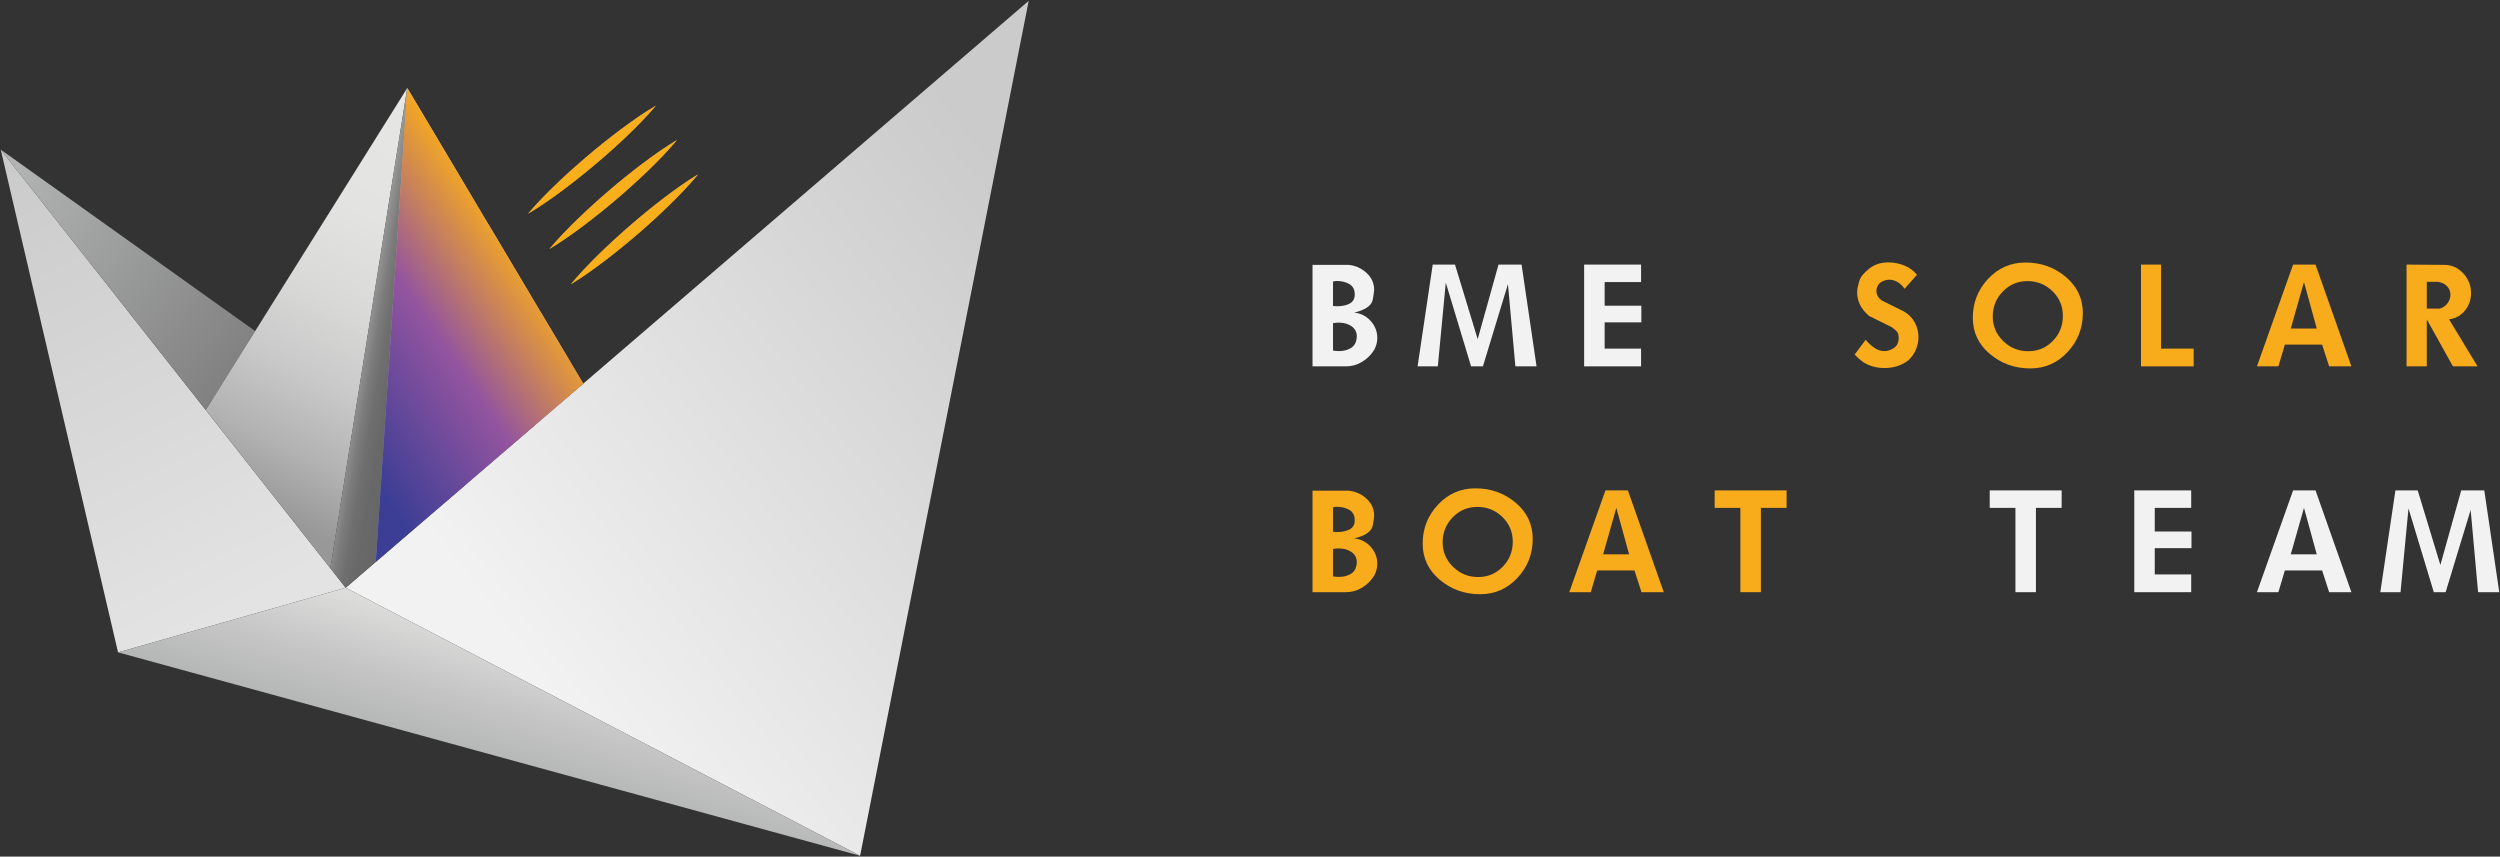 <svg width="1824" height="625" viewBox="0 0 1824 625" fill="none" xmlns="http://www.w3.org/2000/svg">
<rect x="0" y="0" width="1824" height="625" fill="#333333" stroke="none"/>
<path d="M1002.67 255.157C1000.4 258.837 997.436 261.78 993.791 263.987C990.144 266.195 986.248 267.299 982.101 267.299H957.618V193.247H984.108C989.191 193.849 993.54 195.84 997.152 199.217C1000.76 202.596 1002.57 206.692 1002.57 211.509C1002.57 212.446 1002.24 214.787 1001.57 218.533C1000.9 222.28 997.486 225.155 991.333 227.162L988.021 228.065C992.903 228.601 996.934 230.658 1000.11 234.236C1003.29 237.815 1004.88 241.947 1004.88 246.628C1004.88 249.572 1004.14 252.415 1002.67 255.157ZM988.423 214.82C988.423 211.343 987.134 208.834 984.559 207.295C981.983 205.757 978.756 204.986 974.877 204.986L972.569 205.388V223.249C973.237 223.316 973.823 223.366 974.325 223.399C974.827 223.434 975.278 223.449 975.679 223.449C979.224 223.449 982.234 222.797 984.71 221.493C987.184 220.188 988.423 217.965 988.423 214.82ZM989.727 247.531C989.86 246.596 989.927 245.926 989.927 245.525C989.927 242.314 988.656 239.822 986.115 238.049C983.572 236.277 980.496 235.39 976.884 235.39C976.146 235.39 975.529 235.407 975.027 235.441C974.525 235.475 973.706 235.591 972.569 235.791V255.76C973.839 256.028 975.311 256.161 976.984 256.161C980.128 256.161 982.904 255.476 985.312 254.104C987.72 252.734 989.191 250.542 989.727 247.531Z" fill="#F2F2F2"/>
<path d="M1121.07 267.299H1105.62L1100.2 207.295L1081.94 267.299H1073.31L1054.85 206.19L1049.03 267.299H1034.28L1045.31 193.046L1061.57 193.048L1078.12 247.467L1093.31 193.058L1110.15 193.046L1121.07 267.299Z" fill="#F2F2F2"/>
<path d="M1197.53 235.19H1170.74V254.355H1197.33V267.299H1155.79V193.046H1197.33V205.789H1170.74V223.048H1197.53V235.19Z" fill="#F2F2F2"/>
<path d="M1504.18 370.539H1485.41V432.048H1470.46V370.539H1451.7V357.796H1504.18L1504.18 370.539Z" fill="#F2F2F2"/>
<path d="M1598.9 399.939H1572.11V419.104H1598.7V432.048H1557.16V357.796H1598.7V370.539H1572.11V387.798H1598.9V399.939Z" fill="#F2F2F2"/>
<path d="M1715.59 432.048H1699.34L1694.22 416.194H1667.03L1662.31 432.048H1646.66L1673.05 357.796H1689.41L1715.59 432.048ZM1690.31 404.454L1680.98 370.539L1671.34 404.454H1690.31Z" fill="#F2F2F2"/>
<path d="M1823.46 432.048H1808.01L1802.59 372.044L1784.33 432.048H1775.7L1757.24 370.94L1751.42 432.048H1736.67L1747.7 357.796L1763.96 357.797L1780.5 412.217L1795.7 357.807L1812.54 357.796L1823.46 432.048Z" fill="#F2F2F2"/>
<path d="M1398.62 200.472L1389.59 210.706C1388.18 208.634 1386.51 207.011 1384.57 205.84C1382.63 204.67 1380.59 204.084 1378.45 204.084C1376.04 204.084 1373.77 204.853 1371.62 206.392C1369.88 208.132 1369.02 210.104 1369.02 212.311C1369.02 214.921 1370.32 217.228 1372.93 219.235L1388.98 227.162C1392.46 229.169 1395.12 231.846 1396.96 235.189C1398.8 238.535 1399.72 242.147 1399.72 246.026C1399.72 249.171 1399.07 252.247 1397.76 255.258C1396.46 258.267 1394.54 260.911 1391.99 263.184C1387.11 266.731 1381.42 268.503 1374.94 268.503C1368.98 268.503 1363.7 266.998 1359.08 263.987C1356.87 262.382 1354.9 260.61 1353.16 258.669L1361.19 247.933C1363.26 250.408 1365.44 252.397 1367.71 253.903C1369.98 255.408 1372.39 256.161 1374.94 256.161C1376.81 256.161 1378.71 255.626 1380.66 254.556C1383.73 253.017 1385.27 250.408 1385.27 246.728C1385.27 244.521 1384.89 242.983 1384.12 242.113C1383.35 241.244 1382.61 240.542 1381.91 240.006C1381.21 239.471 1380.66 239.037 1380.25 238.701L1363.6 230.474C1357.84 225.523 1354.97 219.805 1354.97 213.315C1354.97 212.713 1355.02 211.978 1355.12 211.107C1355.22 210.239 1355.65 208.333 1356.42 205.388C1357.19 202.445 1359.55 199.385 1363.5 196.207C1367.44 193.03 1372.16 191.44 1377.65 191.44C1381.73 191.44 1385.62 192.193 1389.34 193.698C1393.05 195.203 1396.14 197.461 1398.62 200.472Z" fill="#F9AC1B"/>
<path d="M1519.63 228.467C1519.63 239.439 1515.92 248.903 1508.49 256.863C1501.07 264.824 1492 268.804 1481.3 268.804C1470.06 268.804 1460.26 265.309 1451.9 258.318C1443.53 251.329 1439.36 242.515 1439.36 231.878C1439.36 220.908 1443.07 211.443 1450.49 203.481C1457.92 195.521 1467.01 191.541 1477.79 191.541C1489.09 191.541 1498.89 195.037 1507.19 202.026C1515.48 209.018 1519.63 217.83 1519.63 228.467ZM1505.08 230.474C1505.08 223.384 1502.55 217.379 1497.5 212.462C1492.45 207.546 1486.38 205.087 1479.29 205.087C1472.2 205.087 1466.2 207.613 1461.28 212.663C1456.36 217.715 1453.91 223.785 1453.91 230.875C1453.91 237.899 1456.45 243.886 1461.53 248.836C1466.61 253.787 1472.7 256.261 1479.79 256.261C1486.88 256.261 1492.87 253.753 1497.75 248.735C1502.64 243.719 1505.08 237.632 1505.08 230.474Z" fill="#F9AC1B"/>
<path d="M1600.5 267.299H1562.07V193.046H1576.72V254.355H1600.5L1600.5 267.299Z" fill="#F9AC1B"/>
<path d="M1715.59 267.299H1699.34L1694.22 251.444H1667.03L1662.31 267.299H1646.66L1673.05 193.046H1689.41L1715.59 267.299ZM1690.31 239.705L1680.98 205.789L1671.34 239.705H1690.31Z" fill="#F9AC1B"/>
<path d="M1807.61 267.299H1789.65L1770.58 232.982V267.299H1755.83V193.046L1783.32 193.247C1788.74 193.247 1793.36 195.311 1797.17 199.437C1800.98 203.564 1802.89 208.389 1802.89 213.912C1802.89 216.242 1802.49 218.572 1801.69 220.902C1800.42 224.231 1798.49 226.976 1795.92 229.14C1793.34 231.303 1790.31 232.584 1786.84 232.983L1807.61 267.299ZM1783.53 207.295C1781.85 206.358 1780.15 205.789 1778.41 205.589H1770.58V225.155H1780.11C1782.39 224.487 1784.24 223.198 1785.68 221.292C1787.12 219.386 1787.84 217.329 1787.84 215.121C1787.84 213.583 1787.49 212.145 1786.79 210.807C1786.08 209.469 1785 208.298 1783.53 207.295Z" fill="#F9AC1B"/>
<path d="M1002.67 419.906C1000.4 423.586 997.436 426.529 993.791 428.736C990.144 430.944 986.248 432.048 982.101 432.048H957.618V357.996H984.108C989.191 358.599 993.54 360.589 997.152 363.967C1000.76 367.345 1002.57 371.441 1002.57 376.258C1002.57 377.195 1002.24 379.536 1001.57 383.282C1000.9 387.029 997.486 389.904 991.333 391.911L988.021 392.814C992.903 393.35 996.934 395.407 1000.11 398.985C1003.29 402.564 1004.88 406.696 1004.88 411.378C1004.88 414.322 1004.14 417.164 1002.67 419.906ZM988.423 379.569C988.423 376.092 987.134 373.584 984.559 372.044C981.983 370.506 978.756 369.736 974.877 369.736L972.569 370.138V387.998C973.237 388.066 973.823 388.115 974.325 388.149C974.827 388.184 975.278 388.199 975.679 388.199C979.224 388.199 982.234 387.547 984.71 386.242C987.184 384.938 988.423 382.715 988.423 379.569ZM989.727 412.28C989.86 411.345 989.927 410.675 989.927 410.273C989.927 407.063 988.656 404.571 986.115 402.799C983.572 401.026 980.496 400.14 976.884 400.14C976.146 400.14 975.529 400.156 975.027 400.189C974.525 400.224 973.706 400.34 972.569 400.541V420.509C973.839 420.777 975.311 420.91 976.984 420.91C980.128 420.91 982.904 420.225 985.312 418.853C987.72 417.483 989.191 415.291 989.727 412.28Z" fill="#F9AC1B"/>
<path d="M1118.26 393.216C1118.26 404.187 1114.55 413.652 1107.13 421.612C1099.7 429.574 1090.64 433.553 1079.93 433.553C1068.69 433.553 1058.89 430.059 1050.53 423.067C1042.17 416.078 1037.99 407.264 1037.99 396.628C1037.99 385.657 1041.7 376.192 1049.13 368.23C1056.55 360.271 1065.65 356.29 1076.42 356.29C1087.73 356.29 1097.53 359.786 1105.82 366.776C1114.11 373.766 1118.26 382.58 1118.26 393.216ZM1103.71 395.223C1103.71 388.133 1101.19 382.128 1096.14 377.212C1091.09 372.295 1085.02 369.836 1077.93 369.836C1070.84 369.836 1064.83 372.362 1059.92 377.412C1055 382.464 1052.54 388.534 1052.54 395.624C1052.54 402.647 1055.08 408.636 1060.17 413.585C1065.25 418.536 1071.34 421.011 1078.43 421.011C1085.52 421.011 1091.51 418.502 1096.39 413.484C1101.27 408.468 1103.71 402.382 1103.71 395.223Z" fill="#F9AC1B"/>
<path d="M1213.89 432.048H1197.63L1192.52 416.194H1165.32L1160.61 432.048H1144.95L1171.34 357.796H1187.7L1213.89 432.048ZM1188.6 404.454L1179.27 370.539L1169.64 404.454H1188.6Z" fill="#F9AC1B"/>
<path d="M1303.49 370.539H1284.73V432.048H1269.78V370.539H1251.02V357.796H1303.49L1303.49 370.539Z" fill="#F9AC1B"/>
<g opacity="0.5">
<path d="M385.192 155.969C391.857 148.082 399.058 140.828 406.42 133.766C413.803 126.729 421.397 119.94 429.171 113.366C436.943 106.789 444.904 100.435 453.074 94.329C461.264 88.247 469.619 82.36 478.515 77.113C471.856 85.008 464.658 92.264 457.294 99.324C449.911 106.361 442.318 113.15 434.536 119.716C426.757 126.284 418.796 132.638 410.626 138.743C402.434 144.824 394.081 150.713 385.192 155.969Z" fill="url(#paint0_linear_120_3054)"/>
<path d="M400.797 181.717C407.437 173.778 414.615 166.471 421.955 159.354C429.317 152.261 436.891 145.417 444.646 138.785C452.4 132.151 460.343 125.739 468.497 119.574C476.671 113.432 485.011 107.485 493.895 102.174C487.263 110.12 480.087 117.43 472.745 124.545C465.382 131.637 457.809 138.482 450.046 145.106C442.285 151.731 434.343 158.143 426.188 164.308C418.013 170.448 409.674 176.398 400.797 181.717Z" fill="url(#paint1_linear_120_3054)"/>
<path d="M416.403 207.464C423.016 199.475 430.172 192.114 437.491 184.941C444.831 177.794 452.385 170.894 460.122 164.204C467.857 157.513 475.782 151.043 483.92 144.818C492.078 138.617 500.403 132.61 509.276 127.235C502.669 135.233 495.516 142.597 488.195 149.767C480.854 156.914 473.3 163.815 465.557 170.496C457.814 177.178 449.889 183.649 441.751 189.873C433.591 196.072 425.268 202.082 416.403 207.464Z" fill="url(#paint2_linear_120_3054)"/>
</g>
<path d="M252.207 428.836L86.12 475.957L0.539 109.167L150.104 299.143L241.029 414.64L252.207 428.836Z" fill="url(#paint3_linear_120_3054)"/>
<path d="M186.164 241.553L150.104 299.143L0.539 109.167L186.164 241.553Z" fill="url(#paint4_linear_120_3054)"/>
<path d="M297.118 64.247L241.029 414.641L150.104 299.143L186.164 241.553L297.118 64.247Z" fill="url(#paint5_linear_120_3054)"/>
<path d="M750.539 0.622L627.523 624.371L252.207 428.836L274.204 409.931L339.963 353.424L390.043 310.396L425.536 279.896L750.539 0.622Z" fill="url(#paint6_linear_120_3054)"/>
<path d="M627.523 624.371L86.12 475.957L252.206 428.836L627.523 624.371Z" fill="url(#paint7_linear_120_3054)"/>
<path d="M297.118 64.247L288.725 190.839L281.556 298.993L274.204 409.931L252.207 428.836L241.029 414.641L297.118 64.247Z" fill="url(#paint8_linear_120_3054)"/>
<path d="M339.963 353.424L274.204 409.931L281.556 298.993L327.627 270.144L339.963 353.424Z" fill="url(#paint9_linear_120_3054)"/>
<path d="M425.536 279.896L390.043 310.396L365.82 246.229L394.711 228.132L425.536 279.896Z" fill="url(#paint10_linear_120_3054)"/>
<path d="M394.711 228.132L365.82 246.229L337.546 171.334L356.401 163.799L394.711 228.132Z" fill="url(#paint11_linear_120_3054)"/>
<path d="M314.356 180.603L288.725 190.839L297.119 64.247L314.356 180.603Z" fill="url(#paint12_linear_120_3054)"/>
<path d="M356.401 163.799L337.546 171.334L297.118 64.247L356.401 163.799Z" fill="url(#paint13_linear_120_3054)"/>
<path d="M365.82 246.229L327.626 270.144L314.356 180.603L337.546 171.334L365.82 246.229Z" fill="url(#paint14_linear_120_3054)"/>
<path d="M390.043 310.396L339.963 353.424L327.626 270.143L365.82 246.229L390.043 310.396Z" fill="url(#paint15_linear_120_3054)"/>
<path d="M327.626 270.144L281.556 298.993L288.724 190.839L314.356 180.603L327.626 270.144Z" fill="url(#paint16_linear_120_3054)"/>
<path d="M337.546 171.334L314.356 180.603L297.118 64.247L337.546 171.334Z" fill="url(#paint17_linear_120_3054)"/>
<g style="mix-blend-mode:hard-light">
<path d="M425.538 279.896L390.045 310.396L339.965 353.424L274.206 409.931L281.558 298.993L288.726 190.839L297.12 64.247L356.403 163.798L394.713 228.132L425.538 279.896Z" fill="url(#paint18_linear_120_3054)"/>
</g>
<g style="mix-blend-mode:multiply" opacity="0.7">
<path d="M425.538 279.896L390.045 310.396L339.965 353.424L274.206 409.931L281.558 298.993L288.726 190.839L297.12 64.247L356.403 163.798L394.713 228.132L425.538 279.896Z" fill="url(#paint19_linear_120_3054)"/>
</g>
<g style="mix-blend-mode:multiply">
<path d="M385.192 155.969C391.857 148.082 399.058 140.828 406.42 133.766C413.803 126.729 421.397 119.94 429.171 113.366C436.943 106.789 444.904 100.435 453.074 94.329C461.264 88.247 469.619 82.36 478.515 77.113C471.856 85.008 464.658 92.264 457.294 99.324C449.911 106.361 442.318 113.15 434.536 119.716C426.757 126.284 418.796 132.638 410.626 138.743C402.434 144.824 394.081 150.713 385.192 155.969Z" fill="#F9AE1B"/>
<path d="M400.797 181.717C407.437 173.778 414.615 166.471 421.955 159.354C429.317 152.261 436.891 145.417 444.646 138.785C452.4 132.151 460.343 125.739 468.497 119.574C476.671 113.432 485.011 107.485 493.895 102.174C487.263 110.12 480.087 117.43 472.745 124.545C465.382 131.637 457.809 138.482 450.046 145.106C442.285 151.731 434.343 158.143 426.188 164.308C418.013 170.448 409.674 176.398 400.797 181.717Z" fill="#F9AE1B"/>
<path d="M416.403 207.464C423.016 199.475 430.172 192.114 437.491 184.941C444.831 177.794 452.385 170.894 460.122 164.204C467.857 157.513 475.782 151.043 483.92 144.818C492.078 138.617 500.403 132.61 509.276 127.235C502.669 135.233 495.516 142.597 488.195 149.767C480.854 156.914 473.3 163.815 465.557 170.496C457.814 177.178 449.889 183.649 441.751 189.873C433.591 196.072 425.268 202.082 416.403 207.464Z" fill="#F9AE1B"/>
</g>
<g style="mix-blend-mode:hard-light" opacity="0.5">
<path d="M385.192 155.969C391.857 148.082 399.058 140.828 406.42 133.766C413.803 126.729 421.397 119.94 429.171 113.366C436.943 106.789 444.904 100.435 453.074 94.329C461.264 88.247 469.619 82.36 478.515 77.113C471.856 85.008 464.658 92.264 457.294 99.324C449.911 106.361 442.318 113.15 434.536 119.716C426.757 126.284 418.796 132.638 410.626 138.743C402.434 144.824 394.081 150.713 385.192 155.969Z" fill="#F9AE1B"/>
<path d="M400.797 181.717C407.437 173.778 414.615 166.471 421.955 159.354C429.317 152.261 436.891 145.417 444.646 138.785C452.4 132.151 460.343 125.739 468.497 119.574C476.671 113.432 485.011 107.485 493.895 102.174C487.263 110.12 480.087 117.43 472.745 124.545C465.382 131.637 457.809 138.482 450.046 145.106C442.285 151.731 434.343 158.143 426.188 164.308C418.013 170.448 409.674 176.398 400.797 181.717Z" fill="#F9AE1B"/>
<path d="M416.403 207.464C423.016 199.475 430.172 192.114 437.491 184.941C444.831 177.794 452.385 170.894 460.122 164.204C467.857 157.513 475.782 151.043 483.92 144.818C492.078 138.617 500.403 132.61 509.276 127.235C502.669 135.233 495.516 142.597 488.195 149.767C480.854 156.914 473.3 163.815 465.557 170.496C457.814 177.178 449.889 183.649 441.751 189.873C433.591 196.072 425.268 202.082 416.403 207.464Z" fill="#F9AE1B"/>
</g>
<defs>
<linearGradient id="paint0_linear_120_3054" x1="384.825" y1="163.257" x2="478.588" y2="69.495" gradientUnits="userSpaceOnUse">
<stop stop-color="#808080"/>
<stop offset="0.096" stop-color="#898989"/>
<stop offset="0.48" stop-color="#ACACAC"/>
<stop offset="0.795" stop-color="#C2C2C1"/>
<stop offset="1" stop-color="#CACAC9"/>
</linearGradient>
<linearGradient id="paint1_linear_120_3054" x1="400.183" y1="188.798" x2="494.216" y2="94.765" gradientUnits="userSpaceOnUse">
<stop stop-color="#808080"/>
<stop offset="0.096" stop-color="#898989"/>
<stop offset="0.48" stop-color="#ACACAC"/>
<stop offset="0.795" stop-color="#C2C2C1"/>
<stop offset="1" stop-color="#CACAC9"/>
</linearGradient>
<linearGradient id="paint2_linear_120_3054" x1="415.541" y1="214.338" x2="509.844" y2="120.035" gradientUnits="userSpaceOnUse">
<stop stop-color="#808080"/>
<stop offset="0.096" stop-color="#898989"/>
<stop offset="0.48" stop-color="#ACACAC"/>
<stop offset="0.795" stop-color="#C2C2C1"/>
<stop offset="1" stop-color="#CACAC9"/>
</linearGradient>
<linearGradient id="paint3_linear_120_3054" x1="4.668" y1="121.19" x2="165.904" y2="445.984" gradientUnits="userSpaceOnUse">
<stop stop-color="#CCCBCB"/>
<stop offset="1" stop-color="#E4E3E3"/>
</linearGradient>
<linearGradient id="paint4_linear_120_3054" x1="1.311" y1="132.575" x2="174.315" y2="275.415" gradientUnits="userSpaceOnUse">
<stop stop-color="#B2B3B3"/>
<stop offset="1" stop-color="#808080"/>
</linearGradient>
<linearGradient id="paint5_linear_120_3054" x1="333.795" y1="87.098" x2="188.962" y2="369.292" gradientUnits="userSpaceOnUse">
<stop stop-color="#E6E6E5"/>
<stop offset="0.288" stop-color="#E3E3E2"/>
<stop offset="0.496" stop-color="#D9D9D8"/>
<stop offset="0.679" stop-color="#C9C9C9"/>
<stop offset="0.846" stop-color="#B3B3B3"/>
<stop offset="1" stop-color="#989898"/>
</linearGradient>
<linearGradient id="paint6_linear_120_3054" x1="413.578" y1="523.209" x2="809.199" y2="220.175" gradientUnits="userSpaceOnUse">
<stop stop-color="#F2F2F2"/>
<stop offset="0.908" stop-color="#CFCECE"/>
<stop offset="1" stop-color="#CCCBCB"/>
</linearGradient>
<linearGradient id="paint7_linear_120_3054" x1="353.473" y1="560.924" x2="385.697" y2="450.814" gradientUnits="userSpaceOnUse">
<stop stop-color="#B2B3B3"/>
<stop offset="0.411" stop-color="#C4C5C4"/>
<stop offset="1" stop-color="#E6E6E5"/>
</linearGradient>
<linearGradient id="paint8_linear_120_3054" x1="257.917" y1="243.496" x2="307.611" y2="252.125" gradientUnits="userSpaceOnUse">
<stop stop-color="#CCCBCB"/>
<stop offset="0.019" stop-color="#C4C3C4"/>
<stop offset="0.111" stop-color="#A7A6A7"/>
<stop offset="0.214" stop-color="#8F8F8F"/>
<stop offset="0.329" stop-color="#7C7C7D"/>
<stop offset="0.465" stop-color="#6F6F70"/>
<stop offset="0.641" stop-color="#686869"/>
<stop offset="1" stop-color="#666667"/>
</linearGradient>
<linearGradient id="paint9_linear_120_3054" x1="274.05" y1="339.873" x2="339.81" y2="339.873" gradientUnits="userSpaceOnUse">
<stop stop-color="#E6E6E5"/>
<stop offset="0.297" stop-color="#E3E3E2"/>
<stop offset="0.481" stop-color="#DADADA"/>
<stop offset="0.634" stop-color="#CCCCCB"/>
<stop offset="0.77" stop-color="#B7B7B7"/>
<stop offset="0.893" stop-color="#9D9D9D"/>
<stop offset="1" stop-color="#808080"/>
</linearGradient>
<linearGradient id="paint10_linear_120_3054" x1="365.667" y1="269.098" x2="425.385" y2="269.098" gradientUnits="userSpaceOnUse">
<stop stop-color="#E6E6E5"/>
<stop offset="0.297" stop-color="#E3E3E2"/>
<stop offset="0.481" stop-color="#DADADA"/>
<stop offset="0.634" stop-color="#CCCCCB"/>
<stop offset="0.77" stop-color="#B7B7B7"/>
<stop offset="0.893" stop-color="#9D9D9D"/>
<stop offset="1" stop-color="#808080"/>
</linearGradient>
<linearGradient id="paint11_linear_120_3054" x1="337.393" y1="204.847" x2="394.559" y2="204.847" gradientUnits="userSpaceOnUse">
<stop stop-color="#E6E6E5"/>
<stop offset="0.297" stop-color="#E3E3E2"/>
<stop offset="0.481" stop-color="#DADADA"/>
<stop offset="0.634" stop-color="#CCCCCB"/>
<stop offset="0.77" stop-color="#B7B7B7"/>
<stop offset="0.893" stop-color="#9D9D9D"/>
<stop offset="1" stop-color="#808080"/>
</linearGradient>
<linearGradient id="paint12_linear_120_3054" x1="288.57" y1="127.374" x2="314.203" y2="127.374" gradientUnits="userSpaceOnUse">
<stop stop-color="#E6E6E5"/>
<stop offset="0.297" stop-color="#E3E3E2"/>
<stop offset="0.481" stop-color="#DADADA"/>
<stop offset="0.634" stop-color="#CCCCCB"/>
<stop offset="0.77" stop-color="#B7B7B7"/>
<stop offset="0.893" stop-color="#9D9D9D"/>
<stop offset="1" stop-color="#808080"/>
</linearGradient>
<linearGradient id="paint13_linear_120_3054" x1="296.964" y1="117.622" x2="356.248" y2="117.622" gradientUnits="userSpaceOnUse">
<stop stop-color="#E6E6E5"/>
<stop offset="0.297" stop-color="#E3E3E2"/>
<stop offset="0.481" stop-color="#DADADA"/>
<stop offset="0.634" stop-color="#CCCCCB"/>
<stop offset="0.77" stop-color="#B7B7B7"/>
<stop offset="0.893" stop-color="#9D9D9D"/>
<stop offset="1" stop-color="#808080"/>
</linearGradient>
<linearGradient id="paint14_linear_120_3054" x1="314.203" y1="220.572" x2="365.667" y2="220.572" gradientUnits="userSpaceOnUse">
<stop stop-color="#E6E6E5"/>
<stop offset="0.297" stop-color="#E3E3E2"/>
<stop offset="0.481" stop-color="#DADADA"/>
<stop offset="0.634" stop-color="#CCCCCB"/>
<stop offset="0.77" stop-color="#B7B7B7"/>
<stop offset="0.893" stop-color="#9D9D9D"/>
<stop offset="1" stop-color="#808080"/>
</linearGradient>
<linearGradient id="paint15_linear_120_3054" x1="327.473" y1="299.661" x2="389.891" y2="299.661" gradientUnits="userSpaceOnUse">
<stop stop-color="#E6E6E5"/>
<stop offset="0.297" stop-color="#E3E3E2"/>
<stop offset="0.481" stop-color="#DADADA"/>
<stop offset="0.634" stop-color="#CCCCCB"/>
<stop offset="0.77" stop-color="#B7B7B7"/>
<stop offset="0.893" stop-color="#9D9D9D"/>
<stop offset="1" stop-color="#808080"/>
</linearGradient>
<linearGradient id="paint16_linear_120_3054" x1="281.402" y1="239.632" x2="327.473" y2="239.632" gradientUnits="userSpaceOnUse">
<stop stop-color="#E6E6E5"/>
<stop offset="0.297" stop-color="#E3E3E2"/>
<stop offset="0.481" stop-color="#DADADA"/>
<stop offset="0.634" stop-color="#CCCCCB"/>
<stop offset="0.77" stop-color="#B7B7B7"/>
<stop offset="0.893" stop-color="#9D9D9D"/>
<stop offset="1" stop-color="#808080"/>
</linearGradient>
<linearGradient id="paint17_linear_120_3054" x1="296.964" y1="122.256" x2="337.393" y2="122.256" gradientUnits="userSpaceOnUse">
<stop stop-color="#E6E6E5"/>
<stop offset="0.297" stop-color="#E3E3E2"/>
<stop offset="0.481" stop-color="#DADADA"/>
<stop offset="0.634" stop-color="#CCCCCB"/>
<stop offset="0.77" stop-color="#B7B7B7"/>
<stop offset="0.893" stop-color="#9D9D9D"/>
<stop offset="1" stop-color="#808080"/>
</linearGradient>
<linearGradient id="paint18_linear_120_3054" x1="224.915" y1="277.973" x2="384.269" y2="170.015" gradientUnits="userSpaceOnUse">
<stop stop-color="#3C3E95"/>
<stop offset="0.5" stop-color="#93549F"/>
<stop offset="0.957" stop-color="#F9AC1B"/>
</linearGradient>
<linearGradient id="paint19_linear_120_3054" x1="224.915" y1="277.973" x2="384.269" y2="170.015" gradientUnits="userSpaceOnUse">
<stop stop-color="#3C3E95"/>
<stop offset="0.5" stop-color="#93549F"/>
<stop offset="0.957" stop-color="#F9AC1B"/>
</linearGradient>
</defs>
</svg>
